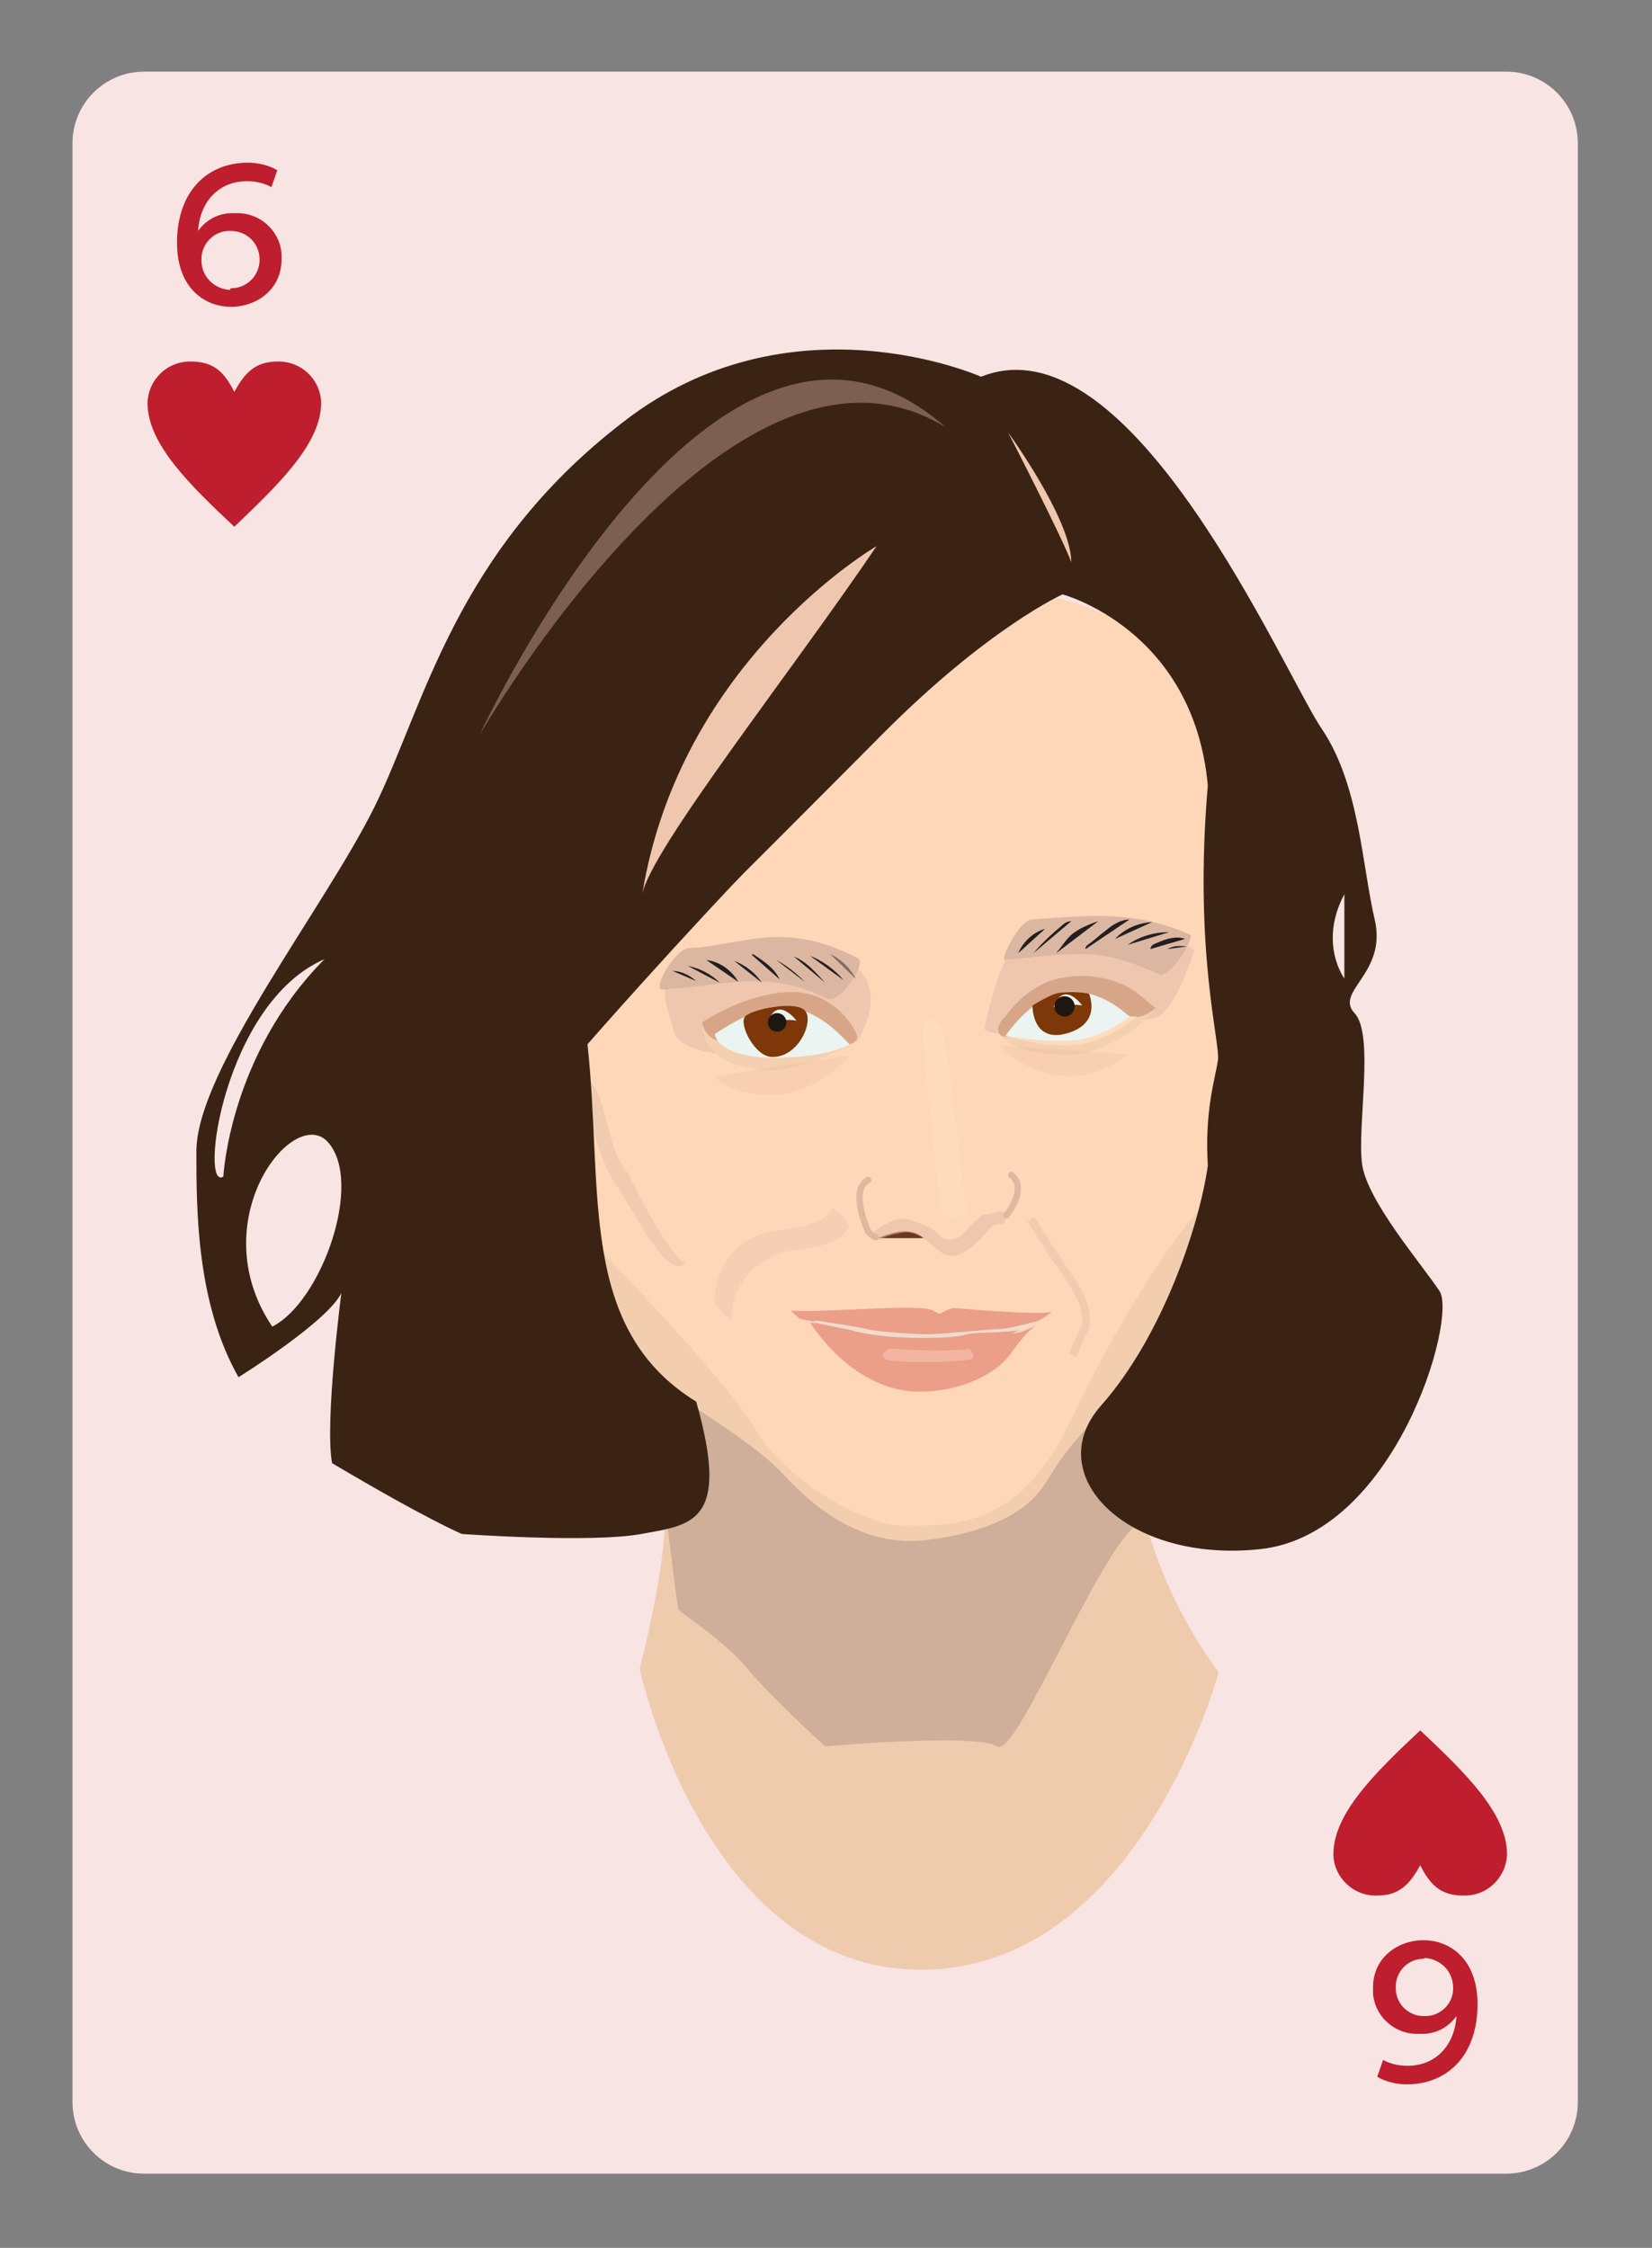 <?xml version="1.0" encoding="utf-8"?>
<!-- Generator: Adobe Illustrator 20.0.0, SVG Export Plug-In . SVG Version: 6.00 Build 0)  -->
<svg version="1.1" id="Layer_1" xmlns="http://www.w3.org/2000/svg" xmlns:xlink="http://www.w3.org/1999/xlink" x="0px" y="0px"
	 viewBox="0 0 196 266.7" style="enable-background:new 0 0 196 266.7;" xml:space="preserve">
<rect x="0" y="0" width="196" height="266.7" fill="#808080" stroke="none"/>
<style type="text/css">
	.st0{fill:#F8E4E3;}
	.st1{fill:#BE1E2D;}
	.st2{fill:#7C5E52;}
	.st3{fill:#EFCBAD;}
	.st4{fill:#CFAE9A;}
	.st5{fill:#FED7B8;}
	.st6{opacity:0.5;fill:#DEB9A4;enable-background:new    ;}
	.st7{fill:#F4D0B1;}
	.st8{fill:#D7A688;}
	.st9{fill:#F2CEAF;}
	.st10{fill:#6B3720;}
	.st11{fill:#FDDBBC;}
	.st12{fill:#EBF4F0;}
	.st13{fill:#7D3708;}
	.st14{fill:#1D1611;}
	.st15{fill:#F0CBB0;enable-background:new    ;}
	.st16{opacity:7.000000e-02;fill:#443123;enable-background:new    ;}
	.st17{fill:#3B2314;}
	.st18{fill:#EB9E88;}
	.st19{fill:#F0DBCB;}
	.st20{fill:#F2B5A2;}
	.st21{fill:#F4CFB3;}
	.st22{fill:none;stroke:#DFB89F;stroke-width:0.75;stroke-linecap:round;stroke-miterlimit:10;}
	.st23{opacity:0.16;fill:#D7A688;enable-background:new    ;}
	.st24{fill:#DBB7A2;}
	.st25{opacity:0.5;}
	.st26{fill:#231F20;}
	.st27{fill:#EFC7AF;}
</style>
<title>badbitchcards</title>
<path class="st0" d="M17.1,8.5h161.6c4.7,0,8.5,3.8,8.5,8.5v232.4c0,4.7-3.8,8.5-8.5,8.5H17.1c-4.7,0-8.5-3.8-8.5-8.5V17
	C8.6,12.3,12.4,8.5,17.1,8.5z"/>
<path class="st1" d="M32.2,22.2c-0.9-0.5-1.9-0.7-2.9-0.7c-3.4,0-5.6,2.5-5.8,5.9c1-1.4,2.6-2.2,4.3-2.1c2.9-0.2,5.4,2,5.6,4.8
	c0,0.2,0,0.5,0,0.7c0,3.5-2.9,5.6-6,5.6S21,34.2,21,28.8c0-6.1,3.6-9.5,8.4-9.5c1.2,0,2.5,0.3,3.5,0.9L32.2,22.2z M27.4,34.2
	c1.9,0,3.4-1.5,3.4-3.4s-1.5-3.4-3.4-3.4c-1.8-0.1-3.4,1.3-3.5,3.2c0,0.1,0,0.2,0,0.3c0,1.9,1.5,3.4,3.4,3.5
	C27.3,34.2,27.4,34.2,27.4,34.2L27.4,34.2z"/>
<path class="st1" d="M22.7,42.9c2.6,0,3.9,1.2,5.1,3.6c1.3-2.4,2.6-3.6,5.1-3.6c2.8-0.1,5.1,2.1,5.2,4.8c0,0,0,0,0,0.1
	c0,4.9-5.2,9.8-10.3,14.7c-5.2-4.9-10.3-9.8-10.3-14.7C17.6,45,19.9,42.8,22.7,42.9L22.7,42.9z"/>
<path class="st1" d="M173.6,224.9c-2.6,0-3.9-1.2-5.1-3.6c-1.3,2.4-2.6,3.6-5.1,3.6c-2.8,0.1-5.1-2.1-5.2-4.8c0,0,0,0,0-0.1
	c0-4.9,5.1-9.8,10.3-14.7c5.2,4.9,10.3,9.8,10.3,14.7C178.7,222.8,176.4,225,173.6,224.9L173.6,224.9z"/>
<path class="st1" d="M164.1,244.4c0.9,0.5,1.9,0.7,2.9,0.7c3.4,0,5.6-2.5,5.8-5.9c-1,1.4-2.6,2.2-4.3,2.1c-2.9,0.2-5.4-2-5.6-4.8
	c0-0.2,0-0.5,0-0.7c0-3.5,2.9-5.6,6-5.6s6.4,2.2,6.4,7.6c0,6.1-3.6,9.5-8.4,9.5c-1.2,0-2.5-0.3-3.5-0.9L164.1,244.4z M168.9,232.4
	c-1.9,0-3.4,1.6-3.3,3.5c0,1.9,1.6,3.4,3.5,3.3c1.9,0,3.4-1.6,3.3-3.4c0-1.9-1.5-3.4-3.4-3.5C169,232.4,168.9,232.4,168.9,232.4
	L168.9,232.4z"/>
<path class="st2" d="M142.4,146.2c11.7,9,7.2,37.6,7.2,37.6S151.1,158.2,142.4,146.2z"/>
<path class="st3" d="M77.2,163.1c0,0,1.1,10.4,1.6,16.1c0.5,5.7-2.9,18.8-2.9,18.8s7.6,35.7,33.4,35.7s35.3-35.3,35.3-35.3
	s-14.4-18.2-8.5-36.4"/>
<path class="st4" d="M77.4,162.8c-0.3,0.7,2.8,27.5,3.1,28.1c0.3,0.6,5.3,3.6,8.2,7.1c2.9,3.5,9.2,9.2,9.2,9.2s18-1.6,20.4,0
	s12.9-25.6,17.5-26.9c0,0-1.3-15.4,0.3-18.3C136.2,158.5,77.4,162.8,77.4,162.8z"/>
<path class="st5" d="M110.9,69.5c33.4,0,32.9,16.6,32.9,40.4c0,9.4,0.8,14.9,0.8,16.5c0,1.7-1.4,4.7-1.1,8.1s-1.2,24-10.5,30.5
	c-8.1,8-7.7,9.4-9.7,11.8c-2.1,2.4-5.9,4.7-13.1,5.6c-7.2,0.9-12.7-2.9-17.1-7.7c-4.4-4.7-12.1-8.4-16.8-12.8
	c-5.8-5.6-5.5-11.8-5.5-17.3s-1.5-22.6-1.5-30.7S67.8,69.5,110.9,69.5z"/>
<path class="st6" d="M101.7,123.5c0,0,7.7-11.3-10.6-11.3c-16.1,0-11.9,6.9-11.2,10C80.5,125.3,88.9,126.5,101.7,123.5z"/>
<path class="st6" d="M116.8,122.1c0,0,1.6-8.8,4.7-11.7c6.3-1.6,16.5-1.2,20.2,2.4c-2.5,7.4-4.4,7.9-4.4,7.9S118.7,124,116.8,122.1z
	"/>
<path class="st7" d="M127.7,125.1c3.7-0.3,8.6-3.9,9.5-5.7c-10.9,1.2-18.8,3-18.8,3S119.4,125.4,127.7,125.1z"/>
<path class="st8" d="M119.3,120.6c0,0,2.2-3.4,5.9-4.4s7.9-0.1,10.3,2.1c2.5,2.1,1.7,1.2,1.7,1.2s-1.3,1.4-3.1,1.2
	c-1.8-0.2-13.9,2.2-14.8,2.3C118.4,123,117.9,121.9,119.3,120.6z"/>
<path class="st9" d="M142.4,146.2c0.4-2.2,0.5-3.3,0.5-3.3c-3.2,3.2-9.6,12.5-15.8,25.5c-6.1,13-14,12.6-19.8,12.6
	s-15.2-6.8-17.4-11c-2.2-4.2-13.9-16.9-19.2-22.2c0,0,0,5.3,2.2,10.1c0.8,1.5,1.8,2.9,3.3,4.3c4.7,4.4,12.4,8.1,16.8,12.8
	s9.9,8.6,17.1,7.7c7.2-0.9,11.1-3.2,13.1-5.6s1.6-3.8,9.7-11.8C138.3,161.5,141.1,153.3,142.4,146.2z"/>
<path class="st10" d="M104.2,146.9c0,0,1.8-0.8,3.2-0.8s2.2,0.8,2.2,0.8"/>
<path class="st6" d="M103.7,146.1c0,0,2.1-1.5,3.2-1.5s3.7,0.9,4.5,1.9s2.4,0.5,2.8,0s1.9-2.3,2.7-2.4s1.9-0.5,2.3-0.3
	s0.1,0.8,0,1.2s-0.9,0-1.5,0.5S115,149,113,149s-3-2.8-5.6-2.8c-2.4,0.4-2.4,0.7-3.1,0.8C103.6,147.1,103.7,146.1,103.7,146.1z"/>
<path class="st11" d="M109.5,121.7c-0.3,0.9,2.1,22,2.1,22s2.2,2,3,0c0,0-2.2-20.9-3-22C110.8,120.7,110.2,119.9,109.5,121.7z"/>
<path class="st7" d="M91.1,127c4.6,0,10.6-3.5,10.6-3.5l-18.4-2.2C83.3,121.3,82.7,126.5,91.1,127z"/>
<path class="st8" d="M101.5,122.4c0,0-2.3-4.8-7.7-4.7c-5.4,0.1-10.5,3.6-10.5,3.6s0.2,1.7,1.9,2.2c1.8,0.5,15.6,0.4,15.6,0.4
	S102.2,123.6,101.5,122.4z"/>
<path class="st12" d="M84.8,122.7c0,0,4.7-3.3,7.8-3.3s5.8,2.1,7,3.3c1.2,1.2,1.2,1.2,1.2,1.2s-2.4,1.6-9.1,1.6
	C85,125.4,84.8,122.7,84.8,122.7z"/>
<path class="st13" d="M91.7,125.4c3.1,0,4.9-4.3,3.8-5.5s-6.2-0.2-7.1,0.7C87.6,121.5,89.6,125.5,91.7,125.4z"/>
<path class="st12" d="M91.1,121.3c2.3-0.5,3.4-0.2,3.4-0.2S92.2,118,91.1,121.3z"/>
<circle class="st14" cx="92.2" cy="121.3" r="1.1"/>
<path class="st15" d="M68.6,127c3.9,2.3,2.8,8.5,5.9,12.2c2.1,4.3,5.1,9.7,6.8,10.7c-2.2,2-5.8-5.8-8.5-9.8
	C70.5,136.6,68.6,127,68.6,127z"/>
<path class="st16" d="M86.9,153.7c1.2-1.5,0.9-4.8,9.2-6.3C96.1,147.4,87.3,147.8,86.9,153.7z"/>
<path class="st11" d="M119.3,122.9c0,0,5.2,1.6,8.9,1s6.7-3.3,6.7-3.3h-0.8L119.3,122.9z"/>
<path class="st12" d="M119.3,122.9c0,0,2.8-4.3,6.5-5.1s6.9,1.7,7.6,2.3s0.7,0.5,0.7,0.5s-3.2,2.5-6.5,2.8
	C124.3,123.8,119.3,122.9,119.3,122.9z"/>
<path class="st13" d="M125.7,117.8c2-0.3,3.5,0.1,3.5,0.1s1.6,3.5-2.6,4.7c-4.2,1.2-4.1-3.3-4.1-3.3S124.7,117.9,125.7,117.8z"/>
<path class="st12" d="M125,119.5c2.3-0.5,3.4-0.2,3.4-0.2S126.2,116.2,125,119.5z"/>
<circle class="st14" cx="126.3" cy="119.4" r="1.2"/>
<path class="st17" d="M126.1,70.5c0,0-8.9,4-21.5,16.7s-38,38-38,38S63.4,45,122.5,59L126.1,70.5z"/>
<g>
	<path class="st18" d="M114.4,158.5c-1.3,0.4-9.1,0.6-13.5-0.6c-1.6-0.3-3.5-0.7-4.8-1l0,0c0,0,5.1,8.4,13.2,8.2
		c4.3,0,8.7-1.8,10.7-4.6c1.6-2.3,2.7-3.2,3.1-3.4c-0.8,0.5-1.8,1-2.9,1.1C117.7,158.3,115.7,158.1,114.4,158.5z"/>
	<path class="st18" d="M123.2,156.8L123.2,156.8L123.2,156.8z"/>
	<path class="st18" d="M124.8,155.6c-1,0.5-10.6-0.3-11.4-0.4c-0.7-0.1-1.9,0.7-1.9,0.7l-0.8-0.4c-1.3-0.9-13,0.3-16.9,0l1,0.9
		c0.2,0.1,0.6,0.2,1.3,0.3l13.2,6.7l13.9-6.7C124.2,156.2,124.8,155.6,124.8,155.6z"/>
	<path class="st18" d="M123.2,156.8c0,0,0,0-0.1,0.1C123.1,156.9,123.2,156.9,123.2,156.8z"/>
	<path class="st19" d="M96.1,156.8c1.3,0.3,3.2,0.7,4.8,1c4.3,1.3,12.2,1,13.5,0.6s3.4-0.2,5.9-0.5c1.1-0.1,2.1-0.6,2.9-1.1
		c0.1-0.1,0.1-0.1,0.1-0.1s-3.7,1-4.9,1c-1.1,0-6.6,0.6-8.3,0.6s-6.2-0.3-7.2-0.6s-5.5-0.9-5.8-1C96.7,156.7,96.1,156.8,96.1,156.8z
		"/>
</g>
<path class="st20" d="M105.5,160c2.4,0.2,7.9,0.4,9.5,0c0,0,1.1,1.1,0,1.3c-1.1,0.3-8.6,0.5-9.8,0S105.5,160,105.5,160z"/>
<path class="st15" d="M127.7,161l-0.9-0.4c0,0,0.6-1.4,1.4-3c0.7-1.3-0.4-3.7-1.2-4.9c-0.3-0.6-1-1.5-1.8-2.7
	c-1-1.4-2.1-3.2-3.3-5.1l0.8-0.5c1.2,1.9,2.4,3.7,3.3,5.1c0.8,1.2,1.5,2.2,1.8,2.7c0.9,1.3,2.1,4,1.2,5.9
	C128.3,159.6,127.7,161,127.7,161z"/>
<g>
	<g>
		<path class="st21" d="M86.8,156.6c0-3.9,2.4-6.9,6.1-8c2.6-0.7,6.2-0.4,7.8-2.9c0.4-0.5-1.8-2.5-1.9-2.3c-1.8,2.7-5.9,2.1-8.7,3.1
			c-3.4,1.2-5.3,4.4-5.3,7.9C84.9,155.3,86.8,156.7,86.8,156.6L86.8,156.6z"/>
	</g>
</g>
<path class="st22" d="M119.4,144.2c0,0,2.6-3.1,0.6-4.8"/>
<path class="st22" d="M103,140c-2.3,1.2,0,6.1,0,6.1s0.5,0.6,0.9,0.7"/>
<path class="st23" d="M118.5,124c0.3,0.3,7.1,7.4,15.3,1.1"/>
<path class="st23" d="M100.9,125.2c0,0-4.1,4.7-9.4,4.7c-5.2,0-6.7-2.2-6.7-2.2"/>
<g>
	<g>
		<path class="st24" d="M101.8,113.7c-2.7-1.4-5.6-2.4-8.7-2.5c-3.8-0.2-7.5,1.1-11.4,1.3c-1.6,0.1-4.4,4.9-3.1,4.9
			c0.1,0,0.3,0,0.4,0c1.7,0,4.4-4.9,3.1-4.9c-0.1,0-0.3,0-0.4,0c-1,1.6-2.1,3.3-3.1,4.9c7.2-0.4,12.6-2.5,19.5,1.1
			C99.6,119.2,102.9,114.3,101.8,113.7L101.8,113.7z"/>
	</g>
</g>
<g>
	<g class="st25">
		<path class="st26" d="M101.6,116.2c-0.7-1.3-1.8-2.4-3.1-3"/>
	</g>
	<g>
		<path class="st26" d="M100.1,116.3c-1.1-1.3-2.5-2.3-4-2.9"/>
	</g>
	<g>
		<path class="st26" d="M97.9,116.6c-1.1-1.2-2.2-2.5-3.7-3.1"/>
	</g>
	<g>
		<path class="st26" d="M95.5,116.5c-1-1-2.1-1.9-3.4-2.6"/>
	</g>
	<g>
		<path class="st26" d="M92.5,116.2c-0.6-1.3-1.8-2.1-3-2.9c-0.1-0.1-0.3-0.1-0.3,0"/>
	</g>
	<g>
		<path class="st26" d="M90.4,116.6c-0.8-1.2-2-2.1-3.3-2.6"/>
	</g>
	<g>
		<path class="st26" d="M87.6,116.5c-0.8-1.4-2.2-2.4-3.8-2.6"/>
	</g>
	<g>
		<path class="st26" d="M85.4,116.6c-1-1-2.3-1.7-3.8-2"/>
	</g>
	<g>
		<path class="st26" d="M82.6,116.4c-0.8-0.7-1.8-1.2-2.8-1.2"/>
	</g>
</g>
<g>
	<g>
		<path class="st24" d="M141.2,110.9c-6.5-2.9-11.8-2.3-18.8-1.8c-1.5,0.1-3.8,4.9-3.2,4.8c3-0.3,6-0.7,9-0.7c3.4,0,6.2,1,9.3,2.4
			C138.8,116.2,141.8,111.2,141.2,110.9L141.2,110.9z"/>
	</g>
</g>
<g>
	<g>
		<path class="st26" d="M120.8,113.1c0.6-1.4,1.8-2.5,3.2-2.9"/>
	</g>
	<g>
		<path class="st26" d="M122.6,113.1c1-1.2,2.2-2.3,3.4-3.3c0.3-0.3,0.7-0.5,1.1-0.5"/>
	</g>
	<g>
		<path class="st26" d="M125.3,113.1c0.6-0.7,1-1.4,1.7-2.1c0.9-0.8,2.1-1.3,3.3-1.7"/>
	</g>
	<g>
		<path class="st26" d="M128.8,112.6c-0.1-0.2,0.2-0.5,0.4-0.6c0.7-0.5,1.3-1.1,2-1.6c0.8-0.7,1.8-1.3,2.8-1.3"/>
	</g>
	<g>
		<path class="st26" d="M132.3,111.4c1.1-1.2,2.7-1.9,4.4-2"/>
	</g>
	<g>
		<path class="st26" d="M133.8,112.1c1.4-1,3.1-1.5,4.9-1.5"/>
	</g>
	<g>
		<path class="st26" d="M136.5,112.6c0-0.4,0.4-0.6,0.7-0.7c1.1-0.5,2.3-0.9,3.4-0.5"/>
	</g>
	<g>
		<path class="st26" d="M138.5,112.6c0.7-0.4,1.5-0.4,2.3-0.3"/>
	</g>
</g>
<path class="st17" d="M170.8,153.2c-2.1-3.2-8.6-10.7-9.2-15.1c-0.6-4.5,1.5-15.4-0.9-17.9c-2.4-2.6,3.9-4.7,2.4-11.1
	s-1.8-15.9-6.2-22.5c-4.5-6.5-22.6-49.1-40.5-41.9c0,0-22.6-10.1-42.5,5.4c-20,15.4-23.6,33.8-29.5,45.7S23.3,127,23.3,136.6
	c0,6.9,0,18,5,26.8c0,0,10.6-6.6,12.2-10c0,0-2,15.4-1.1,20.2c11.3,6.7,15.4,8.4,15.4,8.4s15.3,1.1,21.3,0s10.6-1.3,6.5-15.7
	c-14.1-8.7-11-25.1-12.9-42.4c0,0,42.8-49.1,56.3-53.4c0,0,15.6,4.1,17.3,22.7c-1.7,19.7,1.5,30.5,1.2,32.6s-1.6,5.9-1.2,12.5
	c-1,7.1-5.4,20.3-12.7,28.5c-7.2,8.2,3.1,18.7,18.9,17C165.5,182.1,172.9,156.5,170.8,153.2z M26.5,139.6c-2.9,1.8,0-20.6,12-25.8
	C27.2,125.2,26.5,139.6,26.5,139.6z M32.3,157.4c-8.4-12.5,2.5-26.4,6.6-21.9C43.2,140.3,38.1,154.5,32.3,157.4z M159.5,116.1
	c0,0-3.1-4.2,0-10V116.1z"/>
<path class="st2" d="M112.2,50.7C84.9,26.6,56.9,87.2,56.9,87.2S86.8,35.1,112.2,50.7z"/>
<path class="st27" d="M119.6,51.3c0,0,6.4,12.4,7.5,15.4C127.1,61.6,119.6,51.3,119.6,51.3z"/>
<path class="st27" d="M104,64.8c-10.3,15.2-26.8,36-27.8,41.3C80.7,78.3,104,64.8,104,64.8z"/>
</svg>
